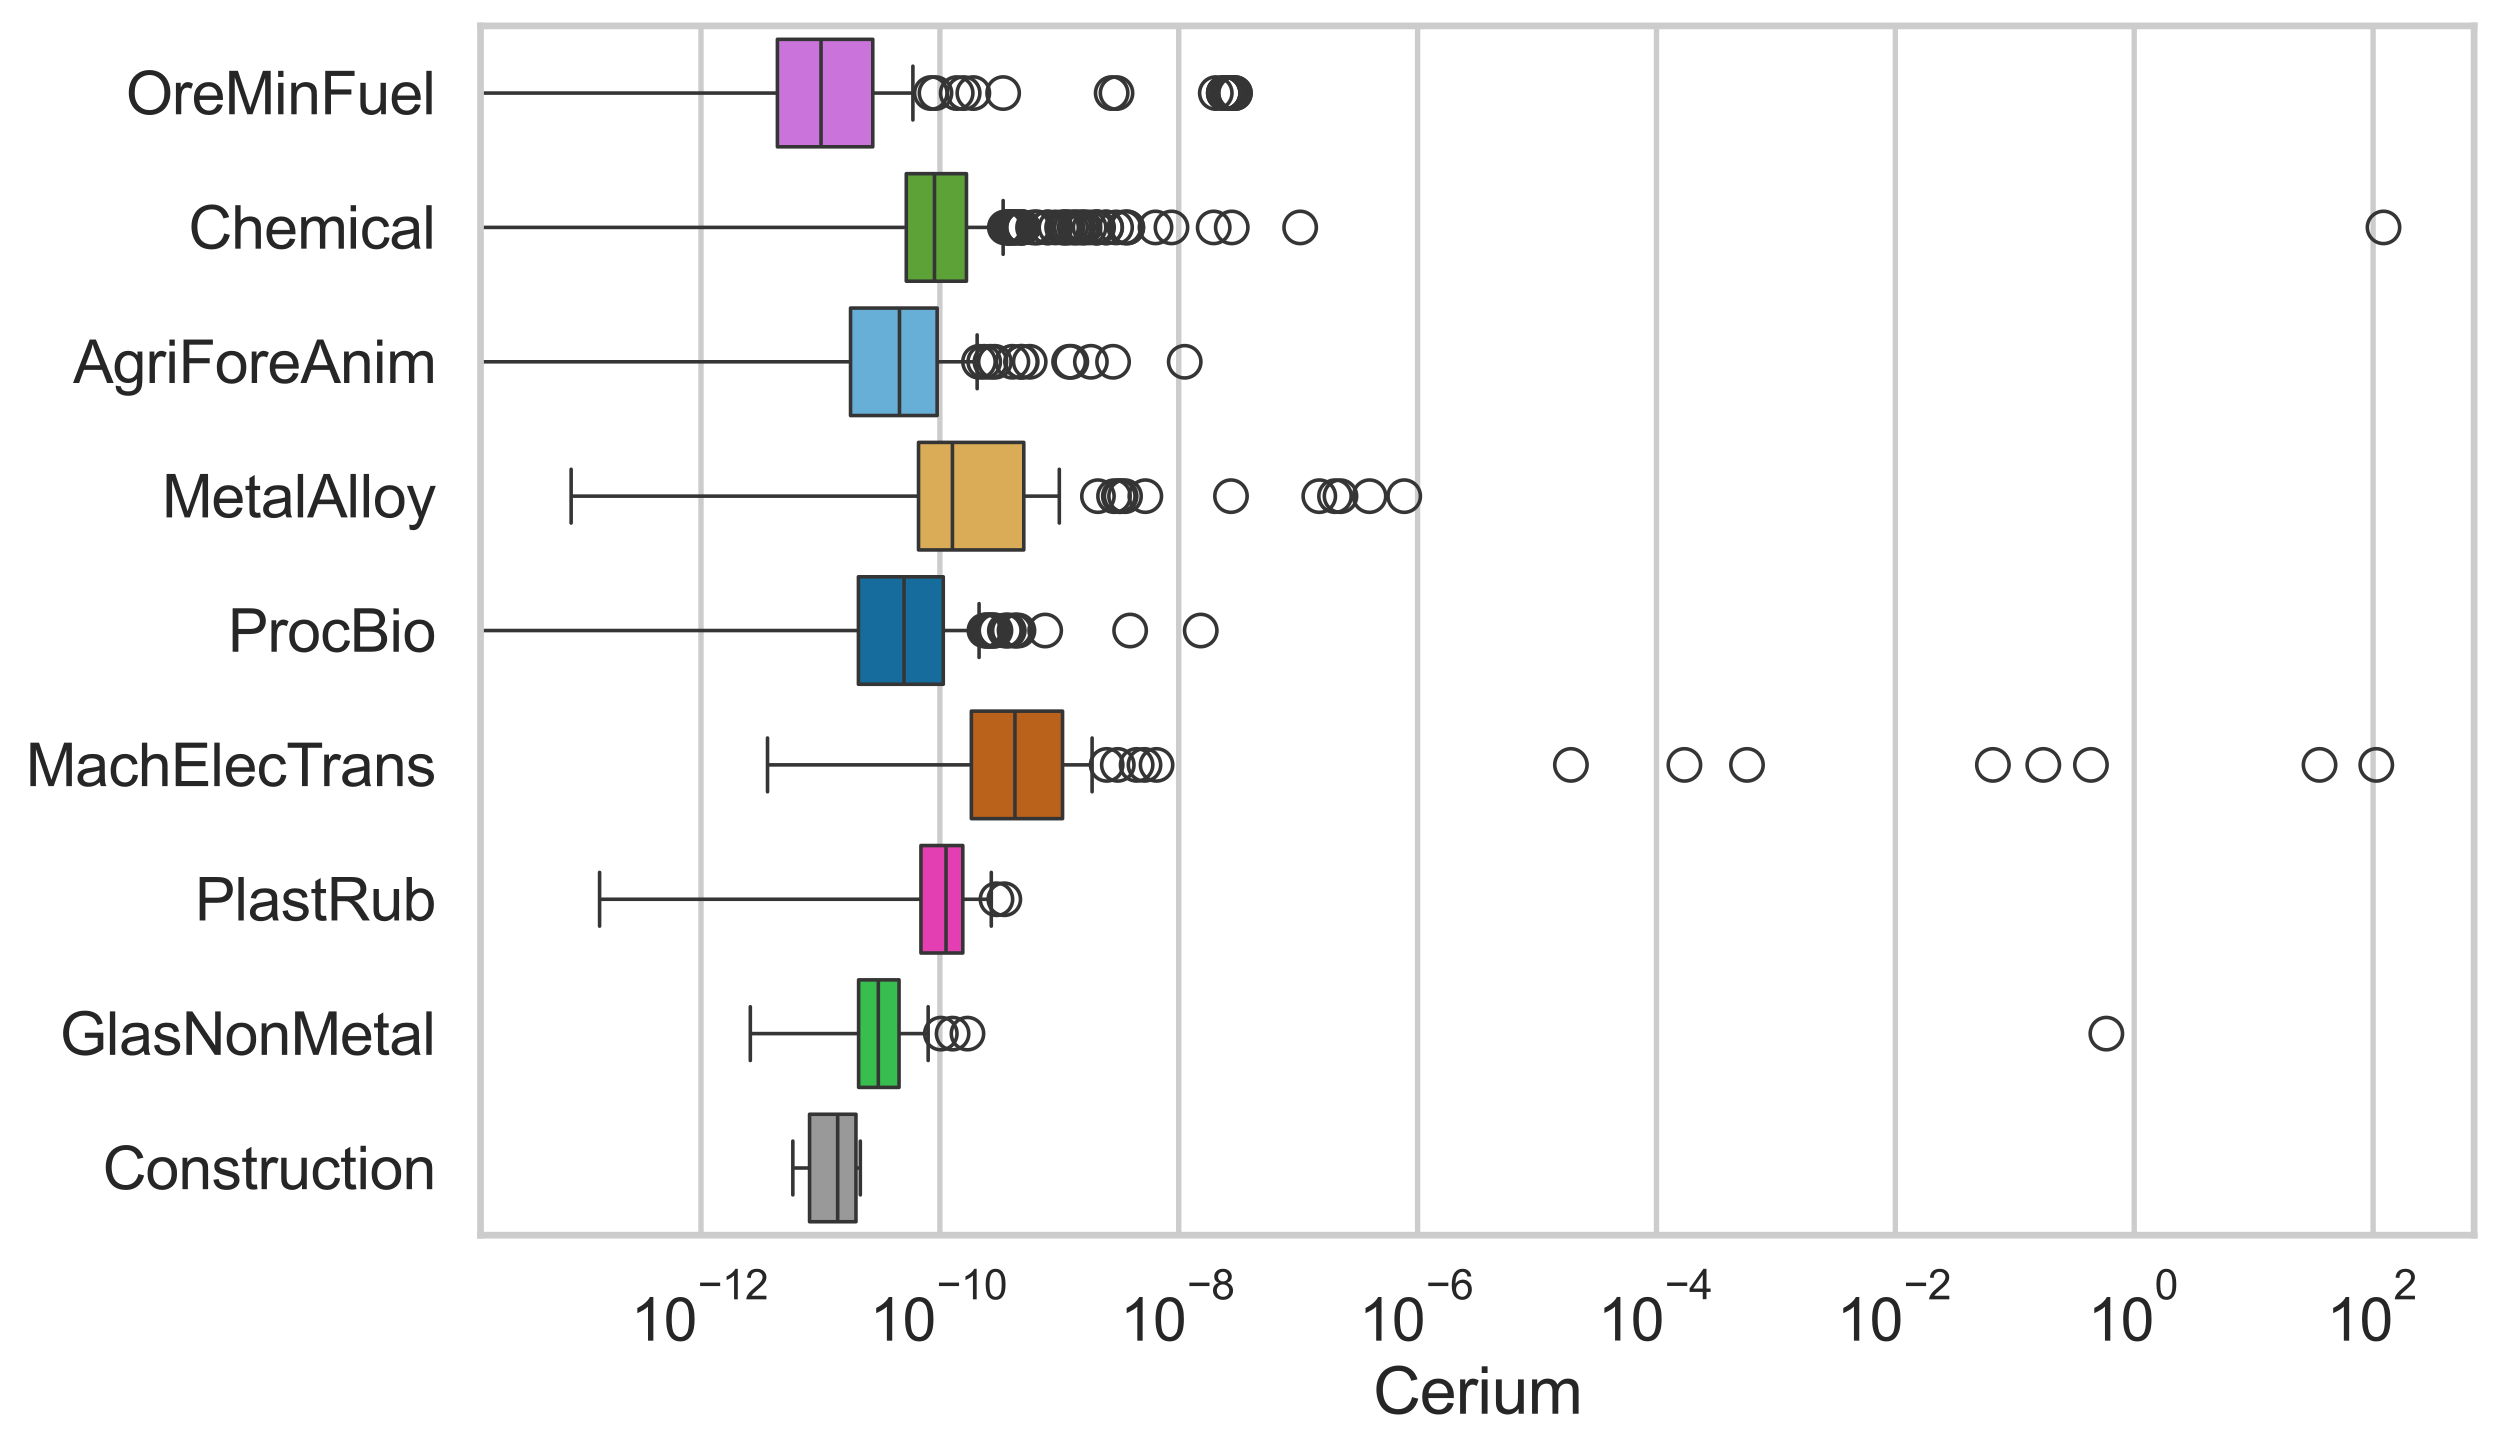 <?xml version="1.0" encoding="utf-8" standalone="no"?>
<!DOCTYPE svg PUBLIC "-//W3C//DTD SVG 1.1//EN"
  "http://www.w3.org/Graphics/SVG/1.1/DTD/svg11.dtd">
<svg xmlns:xlink="http://www.w3.org/1999/xlink" width="695.577pt" height="404.121pt" viewBox="0 0 695.577 404.121" xmlns="http://www.w3.org/2000/svg" version="1.1">
 <defs>
  <style type="text/css">*{stroke-linejoin: round; stroke-linecap: butt}</style>
 </defs>
 <g id="figure_1">
  <g id="patch_1">
   <path d="M 0 404.121 
L 695.577 404.121 
L 695.577 0 
L 0 0 
z
" style="fill: #ffffff"/>
  </g>
  <g id="axes_1">
   <g id="patch_2">
    <path d="M 133.697 343.665 
L 688.377 343.665 
L 688.377 7.2 
L 133.697 7.2 
z
" style="fill: #ffffff"/>
   </g>
   <g id="matplotlib.axis_1">
    <g id="xtick_1">
     <g id="line2d_1">
      <path d="M 195.038 343.665 
L 195.038 7.2 
" clip-path="url(#p0b911da1ac)" style="fill: none; stroke: #cccccc; stroke-width: 1.5; stroke-linecap: round"/>
     </g>
     <g id="text_1">
      <!-- $\mathdefault{10^{-12}}$ -->
      <g style="fill: #262626" transform="translate(175.486 373.18) scale(0.165 -0.165)">
       <defs>
        <path id="ArialMT-31" d="M 2384 0 
L 1822 0 
L 1822 3584 
Q 1619 3391 1289 3197 
Q 959 3003 697 2906 
L 697 3450 
Q 1169 3672 1522 3987 
Q 1875 4303 2022 4600 
L 2384 4600 
L 2384 0 
z
" transform="scale(0.016)"/>
        <path id="ArialMT-30" d="M 266 2259 
Q 266 3072 433 3567 
Q 600 4063 929 4331 
Q 1259 4600 1759 4600 
Q 2128 4600 2406 4451 
Q 2684 4303 2865 4023 
Q 3047 3744 3150 3342 
Q 3253 2941 3253 2259 
Q 3253 1453 3087 958 
Q 2922 463 2592 192 
Q 2263 -78 1759 -78 
Q 1097 -78 719 397 
Q 266 969 266 2259 
z
M 844 2259 
Q 844 1131 1108 757 
Q 1372 384 1759 384 
Q 2147 384 2411 759 
Q 2675 1134 2675 2259 
Q 2675 3391 2411 3762 
Q 2147 4134 1753 4134 
Q 1366 4134 1134 3806 
Q 844 3388 844 2259 
z
" transform="scale(0.016)"/>
        <path id="ArialMT-2212" d="M 3381 1997 
L 356 1997 
L 356 2522 
L 3381 2522 
L 3381 1997 
z
" transform="scale(0.016)"/>
        <path id="ArialMT-32" d="M 3222 541 
L 3222 0 
L 194 0 
Q 188 203 259 391 
Q 375 700 629 1000 
Q 884 1300 1366 1694 
Q 2113 2306 2375 2664 
Q 2638 3022 2638 3341 
Q 2638 3675 2398 3904 
Q 2159 4134 1775 4134 
Q 1369 4134 1125 3890 
Q 881 3647 878 3216 
L 300 3275 
Q 359 3922 746 4261 
Q 1134 4600 1788 4600 
Q 2447 4600 2831 4234 
Q 3216 3869 3216 3328 
Q 3216 3053 3103 2787 
Q 2991 2522 2730 2228 
Q 2469 1934 1863 1422 
Q 1356 997 1212 845 
Q 1069 694 975 541 
L 3222 541 
z
" transform="scale(0.016)"/>
       </defs>
       <use xlink:href="#ArialMT-31" transform="translate(0 0.994)"/>
       <use xlink:href="#ArialMT-30" transform="translate(55.615 0.994)"/>
       <use xlink:href="#ArialMT-2212" transform="translate(112.973 70.688) scale(0.7)"/>
       <use xlink:href="#ArialMT-31" transform="translate(153.852 70.688) scale(0.7)"/>
       <use xlink:href="#ArialMT-32" transform="translate(192.782 70.688) scale(0.7)"/>
      </g>
     </g>
    </g>
    <g id="xtick_2">
     <g id="line2d_2">
      <path d="M 261.5 343.665 
L 261.5 7.2 
" clip-path="url(#p0b911da1ac)" style="fill: none; stroke: #cccccc; stroke-width: 1.5; stroke-linecap: round"/>
     </g>
     <g id="text_2">
      <!-- $\mathdefault{10^{-10}}$ -->
      <g style="fill: #262626" transform="translate(241.947 373.18) scale(0.165 -0.165)">
       <use xlink:href="#ArialMT-31" transform="translate(0 0.994)"/>
       <use xlink:href="#ArialMT-30" transform="translate(55.615 0.994)"/>
       <use xlink:href="#ArialMT-2212" transform="translate(112.973 70.688) scale(0.7)"/>
       <use xlink:href="#ArialMT-31" transform="translate(153.852 70.688) scale(0.7)"/>
       <use xlink:href="#ArialMT-30" transform="translate(192.782 70.688) scale(0.7)"/>
      </g>
     </g>
    </g>
    <g id="xtick_3">
     <g id="line2d_3">
      <path d="M 327.962 343.665 
L 327.962 7.2 
" clip-path="url(#p0b911da1ac)" style="fill: none; stroke: #cccccc; stroke-width: 1.5; stroke-linecap: round"/>
     </g>
     <g id="text_3">
      <!-- $\mathdefault{10^{-8}}$ -->
      <g style="fill: #262626" transform="translate(311.627 373.18) scale(0.165 -0.165)">
       <defs>
        <path id="ArialMT-38" d="M 1131 2484 
Q 781 2613 612 2850 
Q 444 3088 444 3419 
Q 444 3919 803 4259 
Q 1163 4600 1759 4600 
Q 2359 4600 2725 4251 
Q 3091 3903 3091 3403 
Q 3091 3084 2923 2848 
Q 2756 2613 2416 2484 
Q 2838 2347 3058 2040 
Q 3278 1734 3278 1309 
Q 3278 722 2862 322 
Q 2447 -78 1769 -78 
Q 1091 -78 675 323 
Q 259 725 259 1325 
Q 259 1772 486 2073 
Q 713 2375 1131 2484 
z
M 1019 3438 
Q 1019 3113 1228 2906 
Q 1438 2700 1772 2700 
Q 2097 2700 2305 2904 
Q 2513 3109 2513 3406 
Q 2513 3716 2298 3927 
Q 2084 4138 1766 4138 
Q 1444 4138 1231 3931 
Q 1019 3725 1019 3438 
z
M 838 1322 
Q 838 1081 952 856 
Q 1066 631 1291 507 
Q 1516 384 1775 384 
Q 2178 384 2440 643 
Q 2703 903 2703 1303 
Q 2703 1709 2433 1975 
Q 2163 2241 1756 2241 
Q 1359 2241 1098 1978 
Q 838 1716 838 1322 
z
" transform="scale(0.016)"/>
       </defs>
       <use xlink:href="#ArialMT-31" transform="translate(0 0.994)"/>
       <use xlink:href="#ArialMT-30" transform="translate(55.615 0.994)"/>
       <use xlink:href="#ArialMT-2212" transform="translate(112.973 70.688) scale(0.7)"/>
       <use xlink:href="#ArialMT-38" transform="translate(153.852 70.688) scale(0.7)"/>
      </g>
     </g>
    </g>
    <g id="xtick_4">
     <g id="line2d_4">
      <path d="M 394.423 343.665 
L 394.423 7.2 
" clip-path="url(#p0b911da1ac)" style="fill: none; stroke: #cccccc; stroke-width: 1.5; stroke-linecap: round"/>
     </g>
     <g id="text_4">
      <!-- $\mathdefault{10^{-6}}$ -->
      <g style="fill: #262626" transform="translate(378.088 373.18) scale(0.165 -0.165)">
       <defs>
        <path id="ArialMT-36" d="M 3184 3459 
L 2625 3416 
Q 2550 3747 2413 3897 
Q 2184 4138 1850 4138 
Q 1581 4138 1378 3988 
Q 1113 3794 959 3422 
Q 806 3050 800 2363 
Q 1003 2672 1297 2822 
Q 1591 2972 1913 2972 
Q 2475 2972 2870 2558 
Q 3266 2144 3266 1488 
Q 3266 1056 3080 686 
Q 2894 316 2569 119 
Q 2244 -78 1831 -78 
Q 1128 -78 684 439 
Q 241 956 241 2144 
Q 241 3472 731 4075 
Q 1159 4600 1884 4600 
Q 2425 4600 2770 4297 
Q 3116 3994 3184 3459 
z
M 888 1484 
Q 888 1194 1011 928 
Q 1134 663 1356 523 
Q 1578 384 1822 384 
Q 2178 384 2434 671 
Q 2691 959 2691 1453 
Q 2691 1928 2437 2201 
Q 2184 2475 1800 2475 
Q 1419 2475 1153 2201 
Q 888 1928 888 1484 
z
" transform="scale(0.016)"/>
       </defs>
       <use xlink:href="#ArialMT-31" transform="translate(0 0.994)"/>
       <use xlink:href="#ArialMT-30" transform="translate(55.615 0.994)"/>
       <use xlink:href="#ArialMT-2212" transform="translate(112.973 70.688) scale(0.7)"/>
       <use xlink:href="#ArialMT-36" transform="translate(153.852 70.688) scale(0.7)"/>
      </g>
     </g>
    </g>
    <g id="xtick_5">
     <g id="line2d_5">
      <path d="M 460.885 343.665 
L 460.885 7.2 
" clip-path="url(#p0b911da1ac)" style="fill: none; stroke: #cccccc; stroke-width: 1.5; stroke-linecap: round"/>
     </g>
     <g id="text_5">
      <!-- $\mathdefault{10^{-4}}$ -->
      <g style="fill: #262626" transform="translate(444.55 373.015) scale(0.165 -0.165)">
       <defs>
        <path id="ArialMT-34" d="M 2069 0 
L 2069 1097 
L 81 1097 
L 81 1613 
L 2172 4581 
L 2631 4581 
L 2631 1613 
L 3250 1613 
L 3250 1097 
L 2631 1097 
L 2631 0 
L 2069 0 
z
M 2069 1613 
L 2069 3678 
L 634 1613 
L 2069 1613 
z
" transform="scale(0.016)"/>
       </defs>
       <use xlink:href="#ArialMT-31" transform="translate(0 0.202)"/>
       <use xlink:href="#ArialMT-30" transform="translate(55.615 0.202)"/>
       <use xlink:href="#ArialMT-2212" transform="translate(112.973 69.895) scale(0.7)"/>
       <use xlink:href="#ArialMT-34" transform="translate(153.852 69.895) scale(0.7)"/>
      </g>
     </g>
    </g>
    <g id="xtick_6">
     <g id="line2d_6">
      <path d="M 527.347 343.665 
L 527.347 7.2 
" clip-path="url(#p0b911da1ac)" style="fill: none; stroke: #cccccc; stroke-width: 1.5; stroke-linecap: round"/>
     </g>
     <g id="text_6">
      <!-- $\mathdefault{10^{-2}}$ -->
      <g style="fill: #262626" transform="translate(511.012 373.18) scale(0.165 -0.165)">
       <use xlink:href="#ArialMT-31" transform="translate(0 0.994)"/>
       <use xlink:href="#ArialMT-30" transform="translate(55.615 0.994)"/>
       <use xlink:href="#ArialMT-2212" transform="translate(112.973 70.688) scale(0.7)"/>
       <use xlink:href="#ArialMT-32" transform="translate(153.852 70.688) scale(0.7)"/>
      </g>
     </g>
    </g>
    <g id="xtick_7">
     <g id="line2d_7">
      <path d="M 593.808 343.665 
L 593.808 7.2 
" clip-path="url(#p0b911da1ac)" style="fill: none; stroke: #cccccc; stroke-width: 1.5; stroke-linecap: round"/>
     </g>
     <g id="text_7">
      <!-- $\mathdefault{10^{0}}$ -->
      <g style="fill: #262626" transform="translate(580.856 373.18) scale(0.165 -0.165)">
       <use xlink:href="#ArialMT-31" transform="translate(0 0.994)"/>
       <use xlink:href="#ArialMT-30" transform="translate(55.615 0.994)"/>
       <use xlink:href="#ArialMT-30" transform="translate(112.973 70.688) scale(0.7)"/>
      </g>
     </g>
    </g>
    <g id="xtick_8">
     <g id="line2d_8">
      <path d="M 660.27 343.665 
L 660.27 7.2 
" clip-path="url(#p0b911da1ac)" style="fill: none; stroke: #cccccc; stroke-width: 1.5; stroke-linecap: round"/>
     </g>
     <g id="text_8">
      <!-- $\mathdefault{10^{2}}$ -->
      <g style="fill: #262626" transform="translate(647.318 373.18) scale(0.165 -0.165)">
       <use xlink:href="#ArialMT-31" transform="translate(0 0.994)"/>
       <use xlink:href="#ArialMT-30" transform="translate(55.615 0.994)"/>
       <use xlink:href="#ArialMT-32" transform="translate(112.973 70.688) scale(0.7)"/>
      </g>
     </g>
    </g>
    <g id="text_9">
     <!-- Cerium -->
     <g style="fill: #262626" transform="translate(382.034 393.344) scale(0.18 -0.18)">
      <defs>
       <path id="ArialMT-43" d="M 3763 1606 
L 4369 1453 
Q 4178 706 3683 314 
Q 3188 -78 2472 -78 
Q 1731 -78 1267 223 
Q 803 525 561 1097 
Q 319 1669 319 2325 
Q 319 3041 592 3573 
Q 866 4106 1370 4382 
Q 1875 4659 2481 4659 
Q 3169 4659 3637 4309 
Q 4106 3959 4291 3325 
L 3694 3184 
Q 3534 3684 3231 3912 
Q 2928 4141 2469 4141 
Q 1941 4141 1586 3887 
Q 1231 3634 1087 3207 
Q 944 2781 944 2328 
Q 944 1744 1114 1308 
Q 1284 872 1643 656 
Q 2003 441 2422 441 
Q 2931 441 3284 734 
Q 3638 1028 3763 1606 
z
" transform="scale(0.016)"/>
       <path id="ArialMT-65" d="M 2694 1069 
L 3275 997 
Q 3138 488 2766 206 
Q 2394 -75 1816 -75 
Q 1088 -75 661 373 
Q 234 822 234 1631 
Q 234 2469 665 2931 
Q 1097 3394 1784 3394 
Q 2450 3394 2872 2941 
Q 3294 2488 3294 1666 
Q 3294 1616 3291 1516 
L 816 1516 
Q 847 969 1125 678 
Q 1403 388 1819 388 
Q 2128 388 2347 550 
Q 2566 713 2694 1069 
z
M 847 1978 
L 2700 1978 
Q 2663 2397 2488 2606 
Q 2219 2931 1791 2931 
Q 1403 2931 1139 2672 
Q 875 2413 847 1978 
z
" transform="scale(0.016)"/>
       <path id="ArialMT-72" d="M 416 0 
L 416 3319 
L 922 3319 
L 922 2816 
Q 1116 3169 1280 3281 
Q 1444 3394 1641 3394 
Q 1925 3394 2219 3213 
L 2025 2691 
Q 1819 2813 1613 2813 
Q 1428 2813 1281 2702 
Q 1134 2591 1072 2394 
Q 978 2094 978 1738 
L 978 0 
L 416 0 
z
" transform="scale(0.016)"/>
       <path id="ArialMT-69" d="M 425 3934 
L 425 4581 
L 988 4581 
L 988 3934 
L 425 3934 
z
M 425 0 
L 425 3319 
L 988 3319 
L 988 0 
L 425 0 
z
" transform="scale(0.016)"/>
       <path id="ArialMT-75" d="M 2597 0 
L 2597 488 
Q 2209 -75 1544 -75 
Q 1250 -75 995 37 
Q 741 150 617 320 
Q 494 491 444 738 
Q 409 903 409 1263 
L 409 3319 
L 972 3319 
L 972 1478 
Q 972 1038 1006 884 
Q 1059 663 1231 536 
Q 1403 409 1656 409 
Q 1909 409 2131 539 
Q 2353 669 2445 892 
Q 2538 1116 2538 1541 
L 2538 3319 
L 3100 3319 
L 3100 0 
L 2597 0 
z
" transform="scale(0.016)"/>
       <path id="ArialMT-6d" d="M 422 0 
L 422 3319 
L 925 3319 
L 925 2853 
Q 1081 3097 1340 3245 
Q 1600 3394 1931 3394 
Q 2300 3394 2536 3241 
Q 2772 3088 2869 2813 
Q 3263 3394 3894 3394 
Q 4388 3394 4653 3120 
Q 4919 2847 4919 2278 
L 4919 0 
L 4359 0 
L 4359 2091 
Q 4359 2428 4304 2576 
Q 4250 2725 4106 2815 
Q 3963 2906 3769 2906 
Q 3419 2906 3187 2673 
Q 2956 2441 2956 1928 
L 2956 0 
L 2394 0 
L 2394 2156 
Q 2394 2531 2256 2718 
Q 2119 2906 1806 2906 
Q 1569 2906 1367 2781 
Q 1166 2656 1075 2415 
Q 984 2175 984 1722 
L 984 0 
L 422 0 
z
" transform="scale(0.016)"/>
      </defs>
      <use xlink:href="#ArialMT-43"/>
      <use xlink:href="#ArialMT-65" transform="translate(72.217 0)"/>
      <use xlink:href="#ArialMT-72" transform="translate(127.832 0)"/>
      <use xlink:href="#ArialMT-69" transform="translate(161.133 0)"/>
      <use xlink:href="#ArialMT-75" transform="translate(183.35 0)"/>
      <use xlink:href="#ArialMT-6d" transform="translate(238.965 0)"/>
     </g>
    </g>
   </g>
   <g id="matplotlib.axis_2">
    <g id="ytick_1">
     <g id="text_10">
      <!-- OreMinFuel -->
      <g style="fill: #262626" transform="translate(35.013 31.798) scale(0.165 -0.165)">
       <defs>
        <path id="ArialMT-4f" d="M 309 2231 
Q 309 3372 921 4017 
Q 1534 4663 2503 4663 
Q 3138 4663 3647 4359 
Q 4156 4056 4423 3514 
Q 4691 2972 4691 2284 
Q 4691 1588 4409 1038 
Q 4128 488 3612 205 
Q 3097 -78 2500 -78 
Q 1853 -78 1343 234 
Q 834 547 571 1087 
Q 309 1628 309 2231 
z
M 934 2222 
Q 934 1394 1379 917 
Q 1825 441 2497 441 
Q 3181 441 3623 922 
Q 4066 1403 4066 2288 
Q 4066 2847 3877 3264 
Q 3688 3681 3323 3911 
Q 2959 4141 2506 4141 
Q 1863 4141 1398 3698 
Q 934 3256 934 2222 
z
" transform="scale(0.016)"/>
        <path id="ArialMT-4d" d="M 475 0 
L 475 4581 
L 1388 4581 
L 2472 1338 
Q 2622 884 2691 659 
Q 2769 909 2934 1394 
L 4031 4581 
L 4847 4581 
L 4847 0 
L 4263 0 
L 4263 3834 
L 2931 0 
L 2384 0 
L 1059 3900 
L 1059 0 
L 475 0 
z
" transform="scale(0.016)"/>
        <path id="ArialMT-6e" d="M 422 0 
L 422 3319 
L 928 3319 
L 928 2847 
Q 1294 3394 1984 3394 
Q 2284 3394 2536 3286 
Q 2788 3178 2913 3003 
Q 3038 2828 3088 2588 
Q 3119 2431 3119 2041 
L 3119 0 
L 2556 0 
L 2556 2019 
Q 2556 2363 2490 2533 
Q 2425 2703 2258 2804 
Q 2091 2906 1866 2906 
Q 1506 2906 1245 2678 
Q 984 2450 984 1813 
L 984 0 
L 422 0 
z
" transform="scale(0.016)"/>
        <path id="ArialMT-46" d="M 525 0 
L 525 4581 
L 3616 4581 
L 3616 4041 
L 1131 4041 
L 1131 2622 
L 3281 2622 
L 3281 2081 
L 1131 2081 
L 1131 0 
L 525 0 
z
" transform="scale(0.016)"/>
        <path id="ArialMT-6c" d="M 409 0 
L 409 4581 
L 972 4581 
L 972 0 
L 409 0 
z
" transform="scale(0.016)"/>
       </defs>
       <use xlink:href="#ArialMT-4f"/>
       <use xlink:href="#ArialMT-72" transform="translate(77.783 0)"/>
       <use xlink:href="#ArialMT-65" transform="translate(111.084 0)"/>
       <use xlink:href="#ArialMT-4d" transform="translate(166.699 0)"/>
       <use xlink:href="#ArialMT-69" transform="translate(250 0)"/>
       <use xlink:href="#ArialMT-6e" transform="translate(272.217 0)"/>
       <use xlink:href="#ArialMT-46" transform="translate(327.832 0)"/>
       <use xlink:href="#ArialMT-75" transform="translate(388.916 0)"/>
       <use xlink:href="#ArialMT-65" transform="translate(444.531 0)"/>
       <use xlink:href="#ArialMT-6c" transform="translate(500.146 0)"/>
      </g>
     </g>
    </g>
    <g id="ytick_2">
     <g id="text_11">
      <!-- Chemical -->
      <g style="fill: #262626" transform="translate(52.428 69.183) scale(0.165 -0.165)">
       <defs>
        <path id="ArialMT-68" d="M 422 0 
L 422 4581 
L 984 4581 
L 984 2938 
Q 1378 3394 1978 3394 
Q 2347 3394 2619 3248 
Q 2891 3103 3008 2847 
Q 3125 2591 3125 2103 
L 3125 0 
L 2563 0 
L 2563 2103 
Q 2563 2525 2380 2717 
Q 2197 2909 1863 2909 
Q 1613 2909 1392 2779 
Q 1172 2650 1078 2428 
Q 984 2206 984 1816 
L 984 0 
L 422 0 
z
" transform="scale(0.016)"/>
        <path id="ArialMT-63" d="M 2588 1216 
L 3141 1144 
Q 3050 572 2676 248 
Q 2303 -75 1759 -75 
Q 1078 -75 664 370 
Q 250 816 250 1647 
Q 250 2184 428 2587 
Q 606 2991 970 3192 
Q 1334 3394 1763 3394 
Q 2303 3394 2647 3120 
Q 2991 2847 3088 2344 
L 2541 2259 
Q 2463 2594 2264 2762 
Q 2066 2931 1784 2931 
Q 1359 2931 1093 2626 
Q 828 2322 828 1663 
Q 828 994 1084 691 
Q 1341 388 1753 388 
Q 2084 388 2306 591 
Q 2528 794 2588 1216 
z
" transform="scale(0.016)"/>
        <path id="ArialMT-61" d="M 2588 409 
Q 2275 144 1986 34 
Q 1697 -75 1366 -75 
Q 819 -75 525 192 
Q 231 459 231 875 
Q 231 1119 342 1320 
Q 453 1522 633 1644 
Q 813 1766 1038 1828 
Q 1203 1872 1538 1913 
Q 2219 1994 2541 2106 
Q 2544 2222 2544 2253 
Q 2544 2597 2384 2738 
Q 2169 2928 1744 2928 
Q 1347 2928 1158 2789 
Q 969 2650 878 2297 
L 328 2372 
Q 403 2725 575 2942 
Q 747 3159 1072 3276 
Q 1397 3394 1825 3394 
Q 2250 3394 2515 3294 
Q 2781 3194 2906 3042 
Q 3031 2891 3081 2659 
Q 3109 2516 3109 2141 
L 3109 1391 
Q 3109 606 3145 398 
Q 3181 191 3288 0 
L 2700 0 
Q 2613 175 2588 409 
z
M 2541 1666 
Q 2234 1541 1622 1453 
Q 1275 1403 1131 1340 
Q 988 1278 909 1158 
Q 831 1038 831 891 
Q 831 666 1001 516 
Q 1172 366 1500 366 
Q 1825 366 2078 508 
Q 2331 650 2450 897 
Q 2541 1088 2541 1459 
L 2541 1666 
z
" transform="scale(0.016)"/>
       </defs>
       <use xlink:href="#ArialMT-43"/>
       <use xlink:href="#ArialMT-68" transform="translate(72.217 0)"/>
       <use xlink:href="#ArialMT-65" transform="translate(127.832 0)"/>
       <use xlink:href="#ArialMT-6d" transform="translate(183.447 0)"/>
       <use xlink:href="#ArialMT-69" transform="translate(266.748 0)"/>
       <use xlink:href="#ArialMT-63" transform="translate(288.965 0)"/>
       <use xlink:href="#ArialMT-61" transform="translate(338.965 0)"/>
       <use xlink:href="#ArialMT-6c" transform="translate(394.58 0)"/>
      </g>
     </g>
    </g>
    <g id="ytick_3">
     <g id="text_12">
      <!-- AgriForeAnim -->
      <g style="fill: #262626" transform="translate(20.341 106.568) scale(0.165 -0.165)">
       <defs>
        <path id="ArialMT-41" d="M -9 0 
L 1750 4581 
L 2403 4581 
L 4278 0 
L 3588 0 
L 3053 1388 
L 1138 1388 
L 634 0 
L -9 0 
z
M 1313 1881 
L 2866 1881 
L 2388 3150 
Q 2169 3728 2063 4100 
Q 1975 3659 1816 3225 
L 1313 1881 
z
" transform="scale(0.016)"/>
        <path id="ArialMT-67" d="M 319 -275 
L 866 -356 
Q 900 -609 1056 -725 
Q 1266 -881 1628 -881 
Q 2019 -881 2231 -725 
Q 2444 -569 2519 -288 
Q 2563 -116 2559 434 
Q 2191 0 1641 0 
Q 956 0 581 494 
Q 206 988 206 1678 
Q 206 2153 378 2554 
Q 550 2956 876 3175 
Q 1203 3394 1644 3394 
Q 2231 3394 2613 2919 
L 2613 3319 
L 3131 3319 
L 3131 450 
Q 3131 -325 2973 -648 
Q 2816 -972 2473 -1159 
Q 2131 -1347 1631 -1347 
Q 1038 -1347 672 -1080 
Q 306 -813 319 -275 
z
M 784 1719 
Q 784 1066 1043 766 
Q 1303 466 1694 466 
Q 2081 466 2343 764 
Q 2606 1063 2606 1700 
Q 2606 2309 2336 2618 
Q 2066 2928 1684 2928 
Q 1309 2928 1046 2623 
Q 784 2319 784 1719 
z
" transform="scale(0.016)"/>
        <path id="ArialMT-6f" d="M 213 1659 
Q 213 2581 725 3025 
Q 1153 3394 1769 3394 
Q 2453 3394 2887 2945 
Q 3322 2497 3322 1706 
Q 3322 1066 3130 698 
Q 2938 331 2570 128 
Q 2203 -75 1769 -75 
Q 1072 -75 642 372 
Q 213 819 213 1659 
z
M 791 1659 
Q 791 1022 1069 705 
Q 1347 388 1769 388 
Q 2188 388 2466 706 
Q 2744 1025 2744 1678 
Q 2744 2294 2464 2611 
Q 2184 2928 1769 2928 
Q 1347 2928 1069 2612 
Q 791 2297 791 1659 
z
" transform="scale(0.016)"/>
       </defs>
       <use xlink:href="#ArialMT-41"/>
       <use xlink:href="#ArialMT-67" transform="translate(66.699 0)"/>
       <use xlink:href="#ArialMT-72" transform="translate(122.314 0)"/>
       <use xlink:href="#ArialMT-69" transform="translate(155.615 0)"/>
       <use xlink:href="#ArialMT-46" transform="translate(177.832 0)"/>
       <use xlink:href="#ArialMT-6f" transform="translate(238.916 0)"/>
       <use xlink:href="#ArialMT-72" transform="translate(294.531 0)"/>
       <use xlink:href="#ArialMT-65" transform="translate(327.832 0)"/>
       <use xlink:href="#ArialMT-41" transform="translate(383.447 0)"/>
       <use xlink:href="#ArialMT-6e" transform="translate(450.146 0)"/>
       <use xlink:href="#ArialMT-69" transform="translate(505.762 0)"/>
       <use xlink:href="#ArialMT-6d" transform="translate(527.979 0)"/>
      </g>
     </g>
    </g>
    <g id="ytick_4">
     <g id="text_13">
      <!-- MetalAlloy -->
      <g style="fill: #262626" transform="translate(45.088 143.953) scale(0.165 -0.165)">
       <defs>
        <path id="ArialMT-74" d="M 1650 503 
L 1731 6 
Q 1494 -44 1306 -44 
Q 1000 -44 831 53 
Q 663 150 594 308 
Q 525 466 525 972 
L 525 2881 
L 113 2881 
L 113 3319 
L 525 3319 
L 525 4141 
L 1084 4478 
L 1084 3319 
L 1650 3319 
L 1650 2881 
L 1084 2881 
L 1084 941 
Q 1084 700 1114 631 
Q 1144 563 1211 522 
Q 1278 481 1403 481 
Q 1497 481 1650 503 
z
" transform="scale(0.016)"/>
        <path id="ArialMT-79" d="M 397 -1278 
L 334 -750 
Q 519 -800 656 -800 
Q 844 -800 956 -737 
Q 1069 -675 1141 -563 
Q 1194 -478 1313 -144 
Q 1328 -97 1363 -6 
L 103 3319 
L 709 3319 
L 1400 1397 
Q 1534 1031 1641 628 
Q 1738 1016 1872 1384 
L 2581 3319 
L 3144 3319 
L 1881 -56 
Q 1678 -603 1566 -809 
Q 1416 -1088 1222 -1217 
Q 1028 -1347 759 -1347 
Q 597 -1347 397 -1278 
z
" transform="scale(0.016)"/>
       </defs>
       <use xlink:href="#ArialMT-4d"/>
       <use xlink:href="#ArialMT-65" transform="translate(83.301 0)"/>
       <use xlink:href="#ArialMT-74" transform="translate(138.916 0)"/>
       <use xlink:href="#ArialMT-61" transform="translate(166.699 0)"/>
       <use xlink:href="#ArialMT-6c" transform="translate(222.314 0)"/>
       <use xlink:href="#ArialMT-41" transform="translate(244.531 0)"/>
       <use xlink:href="#ArialMT-6c" transform="translate(311.23 0)"/>
       <use xlink:href="#ArialMT-6c" transform="translate(333.447 0)"/>
       <use xlink:href="#ArialMT-6f" transform="translate(355.664 0)"/>
       <use xlink:href="#ArialMT-79" transform="translate(411.279 0)"/>
      </g>
     </g>
    </g>
    <g id="ytick_5">
     <g id="text_14">
      <!-- ProcBio -->
      <g style="fill: #262626" transform="translate(63.424 181.337) scale(0.165 -0.165)">
       <defs>
        <path id="ArialMT-50" d="M 494 0 
L 494 4581 
L 2222 4581 
Q 2678 4581 2919 4538 
Q 3256 4481 3484 4323 
Q 3713 4166 3852 3881 
Q 3991 3597 3991 3256 
Q 3991 2672 3619 2267 
Q 3247 1863 2275 1863 
L 1100 1863 
L 1100 0 
L 494 0 
z
M 1100 2403 
L 2284 2403 
Q 2872 2403 3119 2622 
Q 3366 2841 3366 3238 
Q 3366 3525 3220 3729 
Q 3075 3934 2838 4000 
Q 2684 4041 2272 4041 
L 1100 4041 
L 1100 2403 
z
" transform="scale(0.016)"/>
        <path id="ArialMT-42" d="M 469 0 
L 469 4581 
L 2188 4581 
Q 2713 4581 3030 4442 
Q 3347 4303 3526 4014 
Q 3706 3725 3706 3409 
Q 3706 3116 3547 2856 
Q 3388 2597 3066 2438 
Q 3481 2316 3704 2022 
Q 3928 1728 3928 1328 
Q 3928 1006 3792 729 
Q 3656 453 3456 303 
Q 3256 153 2954 76 
Q 2653 0 2216 0 
L 469 0 
z
M 1075 2656 
L 2066 2656 
Q 2469 2656 2644 2709 
Q 2875 2778 2992 2937 
Q 3109 3097 3109 3338 
Q 3109 3566 3000 3739 
Q 2891 3913 2687 3977 
Q 2484 4041 1991 4041 
L 1075 4041 
L 1075 2656 
z
M 1075 541 
L 2216 541 
Q 2509 541 2628 563 
Q 2838 600 2978 687 
Q 3119 775 3209 942 
Q 3300 1109 3300 1328 
Q 3300 1584 3169 1773 
Q 3038 1963 2805 2039 
Q 2572 2116 2134 2116 
L 1075 2116 
L 1075 541 
z
" transform="scale(0.016)"/>
       </defs>
       <use xlink:href="#ArialMT-50"/>
       <use xlink:href="#ArialMT-72" transform="translate(66.699 0)"/>
       <use xlink:href="#ArialMT-6f" transform="translate(100 0)"/>
       <use xlink:href="#ArialMT-63" transform="translate(155.615 0)"/>
       <use xlink:href="#ArialMT-42" transform="translate(205.615 0)"/>
       <use xlink:href="#ArialMT-69" transform="translate(272.314 0)"/>
       <use xlink:href="#ArialMT-6f" transform="translate(294.531 0)"/>
      </g>
     </g>
    </g>
    <g id="ytick_6">
     <g id="text_15">
      <!-- MachElecTrans -->
      <g style="fill: #262626" transform="translate(7.2 218.722) scale(0.165 -0.165)">
       <defs>
        <path id="ArialMT-45" d="M 506 0 
L 506 4581 
L 3819 4581 
L 3819 4041 
L 1113 4041 
L 1113 2638 
L 3647 2638 
L 3647 2100 
L 1113 2100 
L 1113 541 
L 3925 541 
L 3925 0 
L 506 0 
z
" transform="scale(0.016)"/>
        <path id="ArialMT-54" d="M 1659 0 
L 1659 4041 
L 150 4041 
L 150 4581 
L 3781 4581 
L 3781 4041 
L 2266 4041 
L 2266 0 
L 1659 0 
z
" transform="scale(0.016)"/>
        <path id="ArialMT-73" d="M 197 991 
L 753 1078 
Q 800 744 1014 566 
Q 1228 388 1613 388 
Q 2000 388 2187 545 
Q 2375 703 2375 916 
Q 2375 1106 2209 1216 
Q 2094 1291 1634 1406 
Q 1016 1563 777 1677 
Q 538 1791 414 1992 
Q 291 2194 291 2438 
Q 291 2659 392 2848 
Q 494 3038 669 3163 
Q 800 3259 1026 3326 
Q 1253 3394 1513 3394 
Q 1903 3394 2198 3281 
Q 2494 3169 2634 2976 
Q 2775 2784 2828 2463 
L 2278 2388 
Q 2241 2644 2061 2787 
Q 1881 2931 1553 2931 
Q 1166 2931 1000 2803 
Q 834 2675 834 2503 
Q 834 2394 903 2306 
Q 972 2216 1119 2156 
Q 1203 2125 1616 2013 
Q 2213 1853 2448 1751 
Q 2684 1650 2818 1456 
Q 2953 1263 2953 975 
Q 2953 694 2789 445 
Q 2625 197 2315 61 
Q 2006 -75 1616 -75 
Q 969 -75 630 194 
Q 291 463 197 991 
z
" transform="scale(0.016)"/>
       </defs>
       <use xlink:href="#ArialMT-4d"/>
       <use xlink:href="#ArialMT-61" transform="translate(83.301 0)"/>
       <use xlink:href="#ArialMT-63" transform="translate(138.916 0)"/>
       <use xlink:href="#ArialMT-68" transform="translate(188.916 0)"/>
       <use xlink:href="#ArialMT-45" transform="translate(244.531 0)"/>
       <use xlink:href="#ArialMT-6c" transform="translate(311.23 0)"/>
       <use xlink:href="#ArialMT-65" transform="translate(333.447 0)"/>
       <use xlink:href="#ArialMT-63" transform="translate(389.062 0)"/>
       <use xlink:href="#ArialMT-54" transform="translate(439.062 0)"/>
       <use xlink:href="#ArialMT-72" transform="translate(496.396 0)"/>
       <use xlink:href="#ArialMT-61" transform="translate(529.697 0)"/>
       <use xlink:href="#ArialMT-6e" transform="translate(585.312 0)"/>
       <use xlink:href="#ArialMT-73" transform="translate(640.928 0)"/>
      </g>
     </g>
    </g>
    <g id="ytick_7">
     <g id="text_16">
      <!-- PlastRub -->
      <g style="fill: #262626" transform="translate(54.248 256.107) scale(0.165 -0.165)">
       <defs>
        <path id="ArialMT-52" d="M 503 0 
L 503 4581 
L 2534 4581 
Q 3147 4581 3465 4457 
Q 3784 4334 3975 4021 
Q 4166 3709 4166 3331 
Q 4166 2844 3850 2509 
Q 3534 2175 2875 2084 
Q 3116 1969 3241 1856 
Q 3506 1613 3744 1247 
L 4541 0 
L 3778 0 
L 3172 953 
Q 2906 1366 2734 1584 
Q 2563 1803 2427 1890 
Q 2291 1978 2150 2013 
Q 2047 2034 1813 2034 
L 1109 2034 
L 1109 0 
L 503 0 
z
M 1109 2559 
L 2413 2559 
Q 2828 2559 3062 2645 
Q 3297 2731 3419 2920 
Q 3541 3109 3541 3331 
Q 3541 3656 3305 3865 
Q 3069 4075 2559 4075 
L 1109 4075 
L 1109 2559 
z
" transform="scale(0.016)"/>
        <path id="ArialMT-62" d="M 941 0 
L 419 0 
L 419 4581 
L 981 4581 
L 981 2947 
Q 1338 3394 1891 3394 
Q 2197 3394 2470 3270 
Q 2744 3147 2920 2923 
Q 3097 2700 3197 2384 
Q 3297 2069 3297 1709 
Q 3297 856 2875 390 
Q 2453 -75 1863 -75 
Q 1275 -75 941 416 
L 941 0 
z
M 934 1684 
Q 934 1088 1097 822 
Q 1363 388 1816 388 
Q 2184 388 2453 708 
Q 2722 1028 2722 1663 
Q 2722 2313 2464 2622 
Q 2206 2931 1841 2931 
Q 1472 2931 1203 2611 
Q 934 2291 934 1684 
z
" transform="scale(0.016)"/>
       </defs>
       <use xlink:href="#ArialMT-50"/>
       <use xlink:href="#ArialMT-6c" transform="translate(66.699 0)"/>
       <use xlink:href="#ArialMT-61" transform="translate(88.916 0)"/>
       <use xlink:href="#ArialMT-73" transform="translate(144.531 0)"/>
       <use xlink:href="#ArialMT-74" transform="translate(194.531 0)"/>
       <use xlink:href="#ArialMT-52" transform="translate(222.314 0)"/>
       <use xlink:href="#ArialMT-75" transform="translate(294.531 0)"/>
       <use xlink:href="#ArialMT-62" transform="translate(350.146 0)"/>
      </g>
     </g>
    </g>
    <g id="ytick_8">
     <g id="text_17">
      <!-- GlasNonMetal -->
      <g style="fill: #262626" transform="translate(16.659 293.492) scale(0.165 -0.165)">
       <defs>
        <path id="ArialMT-47" d="M 2638 1797 
L 2638 2334 
L 4578 2338 
L 4578 638 
Q 4131 281 3656 101 
Q 3181 -78 2681 -78 
Q 2006 -78 1454 211 
Q 903 500 622 1047 
Q 341 1594 341 2269 
Q 341 2938 620 3517 
Q 900 4097 1425 4378 
Q 1950 4659 2634 4659 
Q 3131 4659 3532 4498 
Q 3934 4338 4162 4050 
Q 4391 3763 4509 3300 
L 3963 3150 
Q 3859 3500 3706 3700 
Q 3553 3900 3268 4020 
Q 2984 4141 2638 4141 
Q 2222 4141 1919 4014 
Q 1616 3888 1430 3681 
Q 1244 3475 1141 3228 
Q 966 2803 966 2306 
Q 966 1694 1177 1281 
Q 1388 869 1791 669 
Q 2194 469 2647 469 
Q 3041 469 3416 620 
Q 3791 772 3984 944 
L 3984 1797 
L 2638 1797 
z
" transform="scale(0.016)"/>
        <path id="ArialMT-4e" d="M 488 0 
L 488 4581 
L 1109 4581 
L 3516 984 
L 3516 4581 
L 4097 4581 
L 4097 0 
L 3475 0 
L 1069 3600 
L 1069 0 
L 488 0 
z
" transform="scale(0.016)"/>
       </defs>
       <use xlink:href="#ArialMT-47"/>
       <use xlink:href="#ArialMT-6c" transform="translate(77.783 0)"/>
       <use xlink:href="#ArialMT-61" transform="translate(100 0)"/>
       <use xlink:href="#ArialMT-73" transform="translate(155.615 0)"/>
       <use xlink:href="#ArialMT-4e" transform="translate(205.615 0)"/>
       <use xlink:href="#ArialMT-6f" transform="translate(277.832 0)"/>
       <use xlink:href="#ArialMT-6e" transform="translate(333.447 0)"/>
       <use xlink:href="#ArialMT-4d" transform="translate(389.062 0)"/>
       <use xlink:href="#ArialMT-65" transform="translate(472.363 0)"/>
       <use xlink:href="#ArialMT-74" transform="translate(527.979 0)"/>
       <use xlink:href="#ArialMT-61" transform="translate(555.762 0)"/>
       <use xlink:href="#ArialMT-6c" transform="translate(611.377 0)"/>
      </g>
     </g>
    </g>
    <g id="ytick_9">
     <g id="text_18">
      <!-- Construction -->
      <g style="fill: #262626" transform="translate(28.575 330.877) scale(0.165 -0.165)">
       <use xlink:href="#ArialMT-43"/>
       <use xlink:href="#ArialMT-6f" transform="translate(72.217 0)"/>
       <use xlink:href="#ArialMT-6e" transform="translate(127.832 0)"/>
       <use xlink:href="#ArialMT-73" transform="translate(183.447 0)"/>
       <use xlink:href="#ArialMT-74" transform="translate(233.447 0)"/>
       <use xlink:href="#ArialMT-72" transform="translate(261.23 0)"/>
       <use xlink:href="#ArialMT-75" transform="translate(294.531 0)"/>
       <use xlink:href="#ArialMT-63" transform="translate(350.146 0)"/>
       <use xlink:href="#ArialMT-74" transform="translate(400.146 0)"/>
       <use xlink:href="#ArialMT-69" transform="translate(427.93 0)"/>
       <use xlink:href="#ArialMT-6f" transform="translate(450.146 0)"/>
       <use xlink:href="#ArialMT-6e" transform="translate(505.762 0)"/>
      </g>
     </g>
    </g>
   </g>
   <g id="patch_3">
    <path d="M 216.3 10.938 
L 216.3 40.846 
L 242.834 40.846 
L 242.834 10.938 
L 216.3 10.938 
z
" clip-path="url(#p0b911da1ac)" style="fill: #ca74db; stroke: #353535; stroke-linejoin: miter"/>
   </g>
   <g id="line2d_9">
    <path d="M 216.3 25.892 
L -1 25.892 
" clip-path="url(#p0b911da1ac)" style="fill: none; stroke: #353535"/>
   </g>
   <g id="line2d_10">
    <path d="M 242.834 25.892 
L 253.994 25.892 
" clip-path="url(#p0b911da1ac)" style="fill: none; stroke: #353535"/>
   </g>
   <g id="line2d_11">
    <path clip-path="url(#p0b911da1ac)" style="fill: none; stroke: #353535; stroke-linecap: round"/>
   </g>
   <g id="line2d_12">
    <path d="M 253.994 18.415 
L 253.994 33.369 
" clip-path="url(#p0b911da1ac)" style="fill: none; stroke: #353535; stroke-linecap: round"/>
   </g>
   <g id="line2d_13">
    <defs>
     <path id="m12e7414488" d="M 0 4.5 
C 1.193 4.5 2.338 4.026 3.182 3.182 
C 4.026 2.338 4.5 1.193 4.5 0 
C 4.5 -1.193 4.026 -2.338 3.182 -3.182 
C 2.338 -4.026 1.193 -4.5 0 -4.5 
C -1.193 -4.5 -2.338 -4.026 -3.182 -3.182 
C -4.026 -2.338 -4.5 -1.193 -4.5 0 
C -4.5 1.193 -4.026 2.338 -3.182 3.182 
C -2.338 4.026 -1.193 4.5 0 4.5 
z
" style="stroke: #353535"/>
    </defs>
    <g clip-path="url(#p0b911da1ac)">
     <use xlink:href="#m12e7414488" x="258.982" y="25.892" style="fill-opacity: 0; stroke: #353535"/>
     <use xlink:href="#m12e7414488" x="340.496" y="25.892" style="fill-opacity: 0; stroke: #353535"/>
     <use xlink:href="#m12e7414488" x="341.486" y="25.892" style="fill-opacity: 0; stroke: #353535"/>
     <use xlink:href="#m12e7414488" x="342.409" y="25.892" style="fill-opacity: 0; stroke: #353535"/>
     <use xlink:href="#m12e7414488" x="260.276" y="25.892" style="fill-opacity: 0; stroke: #353535"/>
     <use xlink:href="#m12e7414488" x="338.273" y="25.892" style="fill-opacity: 0; stroke: #353535"/>
     <use xlink:href="#m12e7414488" x="342.409" y="25.892" style="fill-opacity: 0; stroke: #353535"/>
     <use xlink:href="#m12e7414488" x="266.189" y="25.892" style="fill-opacity: 0; stroke: #353535"/>
     <use xlink:href="#m12e7414488" x="279.103" y="25.892" style="fill-opacity: 0; stroke: #353535"/>
     <use xlink:href="#m12e7414488" x="342.047" y="25.892" style="fill-opacity: 0; stroke: #353535"/>
     <use xlink:href="#m12e7414488" x="343.583" y="25.892" style="fill-opacity: 0; stroke: #353535"/>
     <use xlink:href="#m12e7414488" x="343.583" y="25.892" style="fill-opacity: 0; stroke: #353535"/>
     <use xlink:href="#m12e7414488" x="270.815" y="25.892" style="fill-opacity: 0; stroke: #353535"/>
     <use xlink:href="#m12e7414488" x="342.465" y="25.892" style="fill-opacity: 0; stroke: #353535"/>
     <use xlink:href="#m12e7414488" x="268.126" y="25.892" style="fill-opacity: 0; stroke: #353535"/>
     <use xlink:href="#m12e7414488" x="310.652" y="25.892" style="fill-opacity: 0; stroke: #353535"/>
     <use xlink:href="#m12e7414488" x="340.564" y="25.892" style="fill-opacity: 0; stroke: #353535"/>
     <use xlink:href="#m12e7414488" x="309.3" y="25.892" style="fill-opacity: 0; stroke: #353535"/>
     <use xlink:href="#m12e7414488" x="342.794" y="25.892" style="fill-opacity: 0; stroke: #353535"/>
     <use xlink:href="#m12e7414488" x="340.499" y="25.892" style="fill-opacity: 0; stroke: #353535"/>
    </g>
   </g>
   <g id="patch_4">
    <path d="M 252.155 48.323 
L 252.155 78.231 
L 268.897 78.231 
L 268.897 48.323 
L 252.155 48.323 
z
" clip-path="url(#p0b911da1ac)" style="fill: #5ca236; stroke: #353535; stroke-linejoin: miter"/>
   </g>
   <g id="line2d_14">
    <path d="M 252.155 63.277 
L -1 63.277 
" clip-path="url(#p0b911da1ac)" style="fill: none; stroke: #353535"/>
   </g>
   <g id="line2d_15">
    <path d="M 268.897 63.277 
L 279.103 63.277 
" clip-path="url(#p0b911da1ac)" style="fill: none; stroke: #353535"/>
   </g>
   <g id="line2d_16">
    <path clip-path="url(#p0b911da1ac)" style="fill: none; stroke: #353535; stroke-linecap: round"/>
   </g>
   <g id="line2d_17">
    <path d="M 279.103 55.8 
L 279.103 70.754 
" clip-path="url(#p0b911da1ac)" style="fill: none; stroke: #353535; stroke-linecap: round"/>
   </g>
   <g id="line2d_18">
    <g clip-path="url(#p0b911da1ac)">
     <use xlink:href="#m12e7414488" x="342.708" y="63.277" style="fill-opacity: 0; stroke: #353535"/>
     <use xlink:href="#m12e7414488" x="281.148" y="63.277" style="fill-opacity: 0; stroke: #353535"/>
     <use xlink:href="#m12e7414488" x="296.727" y="63.277" style="fill-opacity: 0; stroke: #353535"/>
     <use xlink:href="#m12e7414488" x="300.003" y="63.277" style="fill-opacity: 0; stroke: #353535"/>
     <use xlink:href="#m12e7414488" x="303.165" y="63.277" style="fill-opacity: 0; stroke: #353535"/>
     <use xlink:href="#m12e7414488" x="321.493" y="63.277" style="fill-opacity: 0; stroke: #353535"/>
     <use xlink:href="#m12e7414488" x="280.867" y="63.277" style="fill-opacity: 0; stroke: #353535"/>
     <use xlink:href="#m12e7414488" x="279.58" y="63.277" style="fill-opacity: 0; stroke: #353535"/>
     <use xlink:href="#m12e7414488" x="280.882" y="63.277" style="fill-opacity: 0; stroke: #353535"/>
     <use xlink:href="#m12e7414488" x="293.649" y="63.277" style="fill-opacity: 0; stroke: #353535"/>
     <use xlink:href="#m12e7414488" x="313.669" y="63.277" style="fill-opacity: 0; stroke: #353535"/>
     <use xlink:href="#m12e7414488" x="281.042" y="63.277" style="fill-opacity: 0; stroke: #353535"/>
     <use xlink:href="#m12e7414488" x="299.155" y="63.277" style="fill-opacity: 0; stroke: #353535"/>
     <use xlink:href="#m12e7414488" x="287.427" y="63.277" style="fill-opacity: 0; stroke: #353535"/>
     <use xlink:href="#m12e7414488" x="310.534" y="63.277" style="fill-opacity: 0; stroke: #353535"/>
     <use xlink:href="#m12e7414488" x="297.982" y="63.277" style="fill-opacity: 0; stroke: #353535"/>
     <use xlink:href="#m12e7414488" x="280.084" y="63.277" style="fill-opacity: 0; stroke: #353535"/>
     <use xlink:href="#m12e7414488" x="288.187" y="63.277" style="fill-opacity: 0; stroke: #353535"/>
     <use xlink:href="#m12e7414488" x="291.423" y="63.277" style="fill-opacity: 0; stroke: #353535"/>
     <use xlink:href="#m12e7414488" x="361.745" y="63.277" style="fill-opacity: 0; stroke: #353535"/>
     <use xlink:href="#m12e7414488" x="282.457" y="63.277" style="fill-opacity: 0; stroke: #353535"/>
     <use xlink:href="#m12e7414488" x="284.615" y="63.277" style="fill-opacity: 0; stroke: #353535"/>
     <use xlink:href="#m12e7414488" x="299.028" y="63.277" style="fill-opacity: 0; stroke: #353535"/>
     <use xlink:href="#m12e7414488" x="282.592" y="63.277" style="fill-opacity: 0; stroke: #353535"/>
     <use xlink:href="#m12e7414488" x="282.036" y="63.277" style="fill-opacity: 0; stroke: #353535"/>
     <use xlink:href="#m12e7414488" x="284.087" y="63.277" style="fill-opacity: 0; stroke: #353535"/>
     <use xlink:href="#m12e7414488" x="295.883" y="63.277" style="fill-opacity: 0; stroke: #353535"/>
     <use xlink:href="#m12e7414488" x="296.976" y="63.277" style="fill-opacity: 0; stroke: #353535"/>
     <use xlink:href="#m12e7414488" x="288.704" y="63.277" style="fill-opacity: 0; stroke: #353535"/>
     <use xlink:href="#m12e7414488" x="280.275" y="63.277" style="fill-opacity: 0; stroke: #353535"/>
     <use xlink:href="#m12e7414488" x="281.722" y="63.277" style="fill-opacity: 0; stroke: #353535"/>
     <use xlink:href="#m12e7414488" x="296.382" y="63.277" style="fill-opacity: 0; stroke: #353535"/>
     <use xlink:href="#m12e7414488" x="284.536" y="63.277" style="fill-opacity: 0; stroke: #353535"/>
     <use xlink:href="#m12e7414488" x="283.566" y="63.277" style="fill-opacity: 0; stroke: #353535"/>
     <use xlink:href="#m12e7414488" x="284.319" y="63.277" style="fill-opacity: 0; stroke: #353535"/>
     <use xlink:href="#m12e7414488" x="281.998" y="63.277" style="fill-opacity: 0; stroke: #353535"/>
     <use xlink:href="#m12e7414488" x="312.851" y="63.277" style="fill-opacity: 0; stroke: #353535"/>
     <use xlink:href="#m12e7414488" x="663.164" y="63.277" style="fill-opacity: 0; stroke: #353535"/>
     <use xlink:href="#m12e7414488" x="325.941" y="63.277" style="fill-opacity: 0; stroke: #353535"/>
     <use xlink:href="#m12e7414488" x="291.612" y="63.277" style="fill-opacity: 0; stroke: #353535"/>
     <use xlink:href="#m12e7414488" x="280.027" y="63.277" style="fill-opacity: 0; stroke: #353535"/>
     <use xlink:href="#m12e7414488" x="280.934" y="63.277" style="fill-opacity: 0; stroke: #353535"/>
     <use xlink:href="#m12e7414488" x="295.509" y="63.277" style="fill-opacity: 0; stroke: #353535"/>
     <use xlink:href="#m12e7414488" x="313.624" y="63.277" style="fill-opacity: 0; stroke: #353535"/>
     <use xlink:href="#m12e7414488" x="301.755" y="63.277" style="fill-opacity: 0; stroke: #353535"/>
     <use xlink:href="#m12e7414488" x="337.687" y="63.277" style="fill-opacity: 0; stroke: #353535"/>
     <use xlink:href="#m12e7414488" x="307.752" y="63.277" style="fill-opacity: 0; stroke: #353535"/>
     <use xlink:href="#m12e7414488" x="283.809" y="63.277" style="fill-opacity: 0; stroke: #353535"/>
     <use xlink:href="#m12e7414488" x="304.823" y="63.277" style="fill-opacity: 0; stroke: #353535"/>
     <use xlink:href="#m12e7414488" x="282.662" y="63.277" style="fill-opacity: 0; stroke: #353535"/>
     <use xlink:href="#m12e7414488" x="284.456" y="63.277" style="fill-opacity: 0; stroke: #353535"/>
     <use xlink:href="#m12e7414488" x="307.775" y="63.277" style="fill-opacity: 0; stroke: #353535"/>
     <use xlink:href="#m12e7414488" x="300.935" y="63.277" style="fill-opacity: 0; stroke: #353535"/>
     <use xlink:href="#m12e7414488" x="284.065" y="63.277" style="fill-opacity: 0; stroke: #353535"/>
     <use xlink:href="#m12e7414488" x="280.931" y="63.277" style="fill-opacity: 0; stroke: #353535"/>
     <use xlink:href="#m12e7414488" x="305.527" y="63.277" style="fill-opacity: 0; stroke: #353535"/>
     <use xlink:href="#m12e7414488" x="301.54" y="63.277" style="fill-opacity: 0; stroke: #353535"/>
     <use xlink:href="#m12e7414488" x="305.189" y="63.277" style="fill-opacity: 0; stroke: #353535"/>
     <use xlink:href="#m12e7414488" x="304.989" y="63.277" style="fill-opacity: 0; stroke: #353535"/>
    </g>
   </g>
   <g id="patch_5">
    <path d="M 236.648 85.708 
L 236.648 115.616 
L 260.743 115.616 
L 260.743 85.708 
L 236.648 85.708 
z
" clip-path="url(#p0b911da1ac)" style="fill: #68afd7; stroke: #353535; stroke-linejoin: miter"/>
   </g>
   <g id="line2d_19">
    <path d="M 236.648 100.662 
L -1 100.662 
" clip-path="url(#p0b911da1ac)" style="fill: none; stroke: #353535"/>
   </g>
   <g id="line2d_20">
    <path d="M 260.743 100.662 
L 271.872 100.662 
" clip-path="url(#p0b911da1ac)" style="fill: none; stroke: #353535"/>
   </g>
   <g id="line2d_21">
    <path clip-path="url(#p0b911da1ac)" style="fill: none; stroke: #353535; stroke-linecap: round"/>
   </g>
   <g id="line2d_22">
    <path d="M 271.872 93.185 
L 271.872 108.139 
" clip-path="url(#p0b911da1ac)" style="fill: none; stroke: #353535; stroke-linecap: round"/>
   </g>
   <g id="line2d_23">
    <g clip-path="url(#p0b911da1ac)">
     <use xlink:href="#m12e7414488" x="275.567" y="100.662" style="fill-opacity: 0; stroke: #353535"/>
     <use xlink:href="#m12e7414488" x="272.38" y="100.662" style="fill-opacity: 0; stroke: #353535"/>
     <use xlink:href="#m12e7414488" x="276.801" y="100.662" style="fill-opacity: 0; stroke: #353535"/>
     <use xlink:href="#m12e7414488" x="284.079" y="100.662" style="fill-opacity: 0; stroke: #353535"/>
     <use xlink:href="#m12e7414488" x="297.46" y="100.662" style="fill-opacity: 0; stroke: #353535"/>
     <use xlink:href="#m12e7414488" x="273.84" y="100.662" style="fill-opacity: 0; stroke: #353535"/>
     <use xlink:href="#m12e7414488" x="329.628" y="100.662" style="fill-opacity: 0; stroke: #353535"/>
     <use xlink:href="#m12e7414488" x="309.688" y="100.662" style="fill-opacity: 0; stroke: #353535"/>
     <use xlink:href="#m12e7414488" x="281.674" y="100.662" style="fill-opacity: 0; stroke: #353535"/>
     <use xlink:href="#m12e7414488" x="303.517" y="100.662" style="fill-opacity: 0; stroke: #353535"/>
     <use xlink:href="#m12e7414488" x="284.274" y="100.662" style="fill-opacity: 0; stroke: #353535"/>
     <use xlink:href="#m12e7414488" x="286.494" y="100.662" style="fill-opacity: 0; stroke: #353535"/>
     <use xlink:href="#m12e7414488" x="298.069" y="100.662" style="fill-opacity: 0; stroke: #353535"/>
    </g>
   </g>
   <g id="patch_6">
    <path d="M 255.563 123.093 
L 255.563 153.001 
L 284.85 153.001 
L 284.85 123.093 
L 255.563 123.093 
z
" clip-path="url(#p0b911da1ac)" style="fill: #daac58; stroke: #353535; stroke-linejoin: miter"/>
   </g>
   <g id="line2d_24">
    <path d="M 255.563 138.047 
L 158.91 138.047 
" clip-path="url(#p0b911da1ac)" style="fill: none; stroke: #353535"/>
   </g>
   <g id="line2d_25">
    <path d="M 284.85 138.047 
L 294.733 138.047 
" clip-path="url(#p0b911da1ac)" style="fill: none; stroke: #353535"/>
   </g>
   <g id="line2d_26">
    <path d="M 158.91 130.57 
L 158.91 145.524 
" clip-path="url(#p0b911da1ac)" style="fill: none; stroke: #353535; stroke-linecap: round"/>
   </g>
   <g id="line2d_27">
    <path d="M 294.733 130.57 
L 294.733 145.524 
" clip-path="url(#p0b911da1ac)" style="fill: none; stroke: #353535; stroke-linecap: round"/>
   </g>
   <g id="line2d_28">
    <g clip-path="url(#p0b911da1ac)">
     <use xlink:href="#m12e7414488" x="311.799" y="138.047" style="fill-opacity: 0; stroke: #353535"/>
     <use xlink:href="#m12e7414488" x="313.021" y="138.047" style="fill-opacity: 0; stroke: #353535"/>
     <use xlink:href="#m12e7414488" x="381.047" y="138.047" style="fill-opacity: 0; stroke: #353535"/>
     <use xlink:href="#m12e7414488" x="311.289" y="138.047" style="fill-opacity: 0; stroke: #353535"/>
     <use xlink:href="#m12e7414488" x="318.666" y="138.047" style="fill-opacity: 0; stroke: #353535"/>
     <use xlink:href="#m12e7414488" x="305.481" y="138.047" style="fill-opacity: 0; stroke: #353535"/>
     <use xlink:href="#m12e7414488" x="371.436" y="138.047" style="fill-opacity: 0; stroke: #353535"/>
     <use xlink:href="#m12e7414488" x="309.958" y="138.047" style="fill-opacity: 0; stroke: #353535"/>
     <use xlink:href="#m12e7414488" x="390.704" y="138.047" style="fill-opacity: 0; stroke: #353535"/>
     <use xlink:href="#m12e7414488" x="367.071" y="138.047" style="fill-opacity: 0; stroke: #353535"/>
     <use xlink:href="#m12e7414488" x="342.496" y="138.047" style="fill-opacity: 0; stroke: #353535"/>
     <use xlink:href="#m12e7414488" x="372.964" y="138.047" style="fill-opacity: 0; stroke: #353535"/>
    </g>
   </g>
   <g id="patch_7">
    <path d="M 238.839 160.478 
L 238.839 190.386 
L 262.444 190.386 
L 262.444 160.478 
L 238.839 160.478 
z
" clip-path="url(#p0b911da1ac)" style="fill: #166c9c; stroke: #353535; stroke-linejoin: miter"/>
   </g>
   <g id="line2d_29">
    <path d="M 238.839 175.432 
L -1 175.432 
" clip-path="url(#p0b911da1ac)" style="fill: none; stroke: #353535"/>
   </g>
   <g id="line2d_30">
    <path d="M 262.444 175.432 
L 272.411 175.432 
" clip-path="url(#p0b911da1ac)" style="fill: none; stroke: #353535"/>
   </g>
   <g id="line2d_31">
    <path clip-path="url(#p0b911da1ac)" style="fill: none; stroke: #353535; stroke-linecap: round"/>
   </g>
   <g id="line2d_32">
    <path d="M 272.411 167.955 
L 272.411 182.909 
" clip-path="url(#p0b911da1ac)" style="fill: none; stroke: #353535; stroke-linecap: round"/>
   </g>
   <g id="line2d_33">
    <g clip-path="url(#p0b911da1ac)">
     <use xlink:href="#m12e7414488" x="276.962" y="175.432" style="fill-opacity: 0; stroke: #353535"/>
     <use xlink:href="#m12e7414488" x="282.641" y="175.432" style="fill-opacity: 0; stroke: #353535"/>
     <use xlink:href="#m12e7414488" x="314.439" y="175.432" style="fill-opacity: 0; stroke: #353535"/>
     <use xlink:href="#m12e7414488" x="279.584" y="175.432" style="fill-opacity: 0; stroke: #353535"/>
     <use xlink:href="#m12e7414488" x="290.798" y="175.432" style="fill-opacity: 0; stroke: #353535"/>
     <use xlink:href="#m12e7414488" x="274.759" y="175.432" style="fill-opacity: 0; stroke: #353535"/>
     <use xlink:href="#m12e7414488" x="274.31" y="175.432" style="fill-opacity: 0; stroke: #353535"/>
     <use xlink:href="#m12e7414488" x="282.281" y="175.432" style="fill-opacity: 0; stroke: #353535"/>
     <use xlink:href="#m12e7414488" x="275.154" y="175.432" style="fill-opacity: 0; stroke: #353535"/>
     <use xlink:href="#m12e7414488" x="280.216" y="175.432" style="fill-opacity: 0; stroke: #353535"/>
     <use xlink:href="#m12e7414488" x="273.906" y="175.432" style="fill-opacity: 0; stroke: #353535"/>
     <use xlink:href="#m12e7414488" x="276.471" y="175.432" style="fill-opacity: 0; stroke: #353535"/>
     <use xlink:href="#m12e7414488" x="275.592" y="175.432" style="fill-opacity: 0; stroke: #353535"/>
     <use xlink:href="#m12e7414488" x="275.74" y="175.432" style="fill-opacity: 0; stroke: #353535"/>
     <use xlink:href="#m12e7414488" x="334.084" y="175.432" style="fill-opacity: 0; stroke: #353535"/>
     <use xlink:href="#m12e7414488" x="276.565" y="175.432" style="fill-opacity: 0; stroke: #353535"/>
     <use xlink:href="#m12e7414488" x="275.813" y="175.432" style="fill-opacity: 0; stroke: #353535"/>
     <use xlink:href="#m12e7414488" x="283.361" y="175.432" style="fill-opacity: 0; stroke: #353535"/>
     <use xlink:href="#m12e7414488" x="274.526" y="175.432" style="fill-opacity: 0; stroke: #353535"/>
     <use xlink:href="#m12e7414488" x="280.673" y="175.432" style="fill-opacity: 0; stroke: #353535"/>
    </g>
   </g>
   <g id="patch_8">
    <path d="M 270.261 197.863 
L 270.261 227.771 
L 295.632 227.771 
L 295.632 197.863 
L 270.261 197.863 
z
" clip-path="url(#p0b911da1ac)" style="fill: #ba611b; stroke: #353535; stroke-linejoin: miter"/>
   </g>
   <g id="line2d_34">
    <path d="M 270.261 212.817 
L 213.55 212.817 
" clip-path="url(#p0b911da1ac)" style="fill: none; stroke: #353535"/>
   </g>
   <g id="line2d_35">
    <path d="M 295.632 212.817 
L 303.855 212.817 
" clip-path="url(#p0b911da1ac)" style="fill: none; stroke: #353535"/>
   </g>
   <g id="line2d_36">
    <path d="M 213.55 205.34 
L 213.55 220.294 
" clip-path="url(#p0b911da1ac)" style="fill: none; stroke: #353535; stroke-linecap: round"/>
   </g>
   <g id="line2d_37">
    <path d="M 303.855 205.34 
L 303.855 220.294 
" clip-path="url(#p0b911da1ac)" style="fill: none; stroke: #353535; stroke-linecap: round"/>
   </g>
   <g id="line2d_38">
    <g clip-path="url(#p0b911da1ac)">
     <use xlink:href="#m12e7414488" x="554.486" y="212.817" style="fill-opacity: 0; stroke: #353535"/>
     <use xlink:href="#m12e7414488" x="468.658" y="212.817" style="fill-opacity: 0; stroke: #353535"/>
     <use xlink:href="#m12e7414488" x="568.508" y="212.817" style="fill-opacity: 0; stroke: #353535"/>
     <use xlink:href="#m12e7414488" x="581.764" y="212.817" style="fill-opacity: 0; stroke: #353535"/>
     <use xlink:href="#m12e7414488" x="645.364" y="212.817" style="fill-opacity: 0; stroke: #353535"/>
     <use xlink:href="#m12e7414488" x="321.788" y="212.817" style="fill-opacity: 0; stroke: #353535"/>
     <use xlink:href="#m12e7414488" x="318.434" y="212.817" style="fill-opacity: 0; stroke: #353535"/>
     <use xlink:href="#m12e7414488" x="316.248" y="212.817" style="fill-opacity: 0; stroke: #353535"/>
     <use xlink:href="#m12e7414488" x="661.154" y="212.817" style="fill-opacity: 0; stroke: #353535"/>
     <use xlink:href="#m12e7414488" x="311.01" y="212.817" style="fill-opacity: 0; stroke: #353535"/>
     <use xlink:href="#m12e7414488" x="486.071" y="212.817" style="fill-opacity: 0; stroke: #353535"/>
     <use xlink:href="#m12e7414488" x="437.075" y="212.817" style="fill-opacity: 0; stroke: #353535"/>
     <use xlink:href="#m12e7414488" x="307.909" y="212.817" style="fill-opacity: 0; stroke: #353535"/>
    </g>
   </g>
   <g id="patch_9">
    <path d="M 256.233 235.248 
L 256.233 265.156 
L 267.88 265.156 
L 267.88 235.248 
L 256.233 235.248 
z
" clip-path="url(#p0b911da1ac)" style="fill: #e33eb2; stroke: #353535; stroke-linejoin: miter"/>
   </g>
   <g id="line2d_39">
    <path d="M 256.233 250.202 
L 166.825 250.202 
" clip-path="url(#p0b911da1ac)" style="fill: none; stroke: #353535"/>
   </g>
   <g id="line2d_40">
    <path d="M 267.88 250.202 
L 275.806 250.202 
" clip-path="url(#p0b911da1ac)" style="fill: none; stroke: #353535"/>
   </g>
   <g id="line2d_41">
    <path d="M 166.825 242.725 
L 166.825 257.679 
" clip-path="url(#p0b911da1ac)" style="fill: none; stroke: #353535; stroke-linecap: round"/>
   </g>
   <g id="line2d_42">
    <path d="M 275.806 242.725 
L 275.806 257.679 
" clip-path="url(#p0b911da1ac)" style="fill: none; stroke: #353535; stroke-linecap: round"/>
   </g>
   <g id="line2d_43">
    <g clip-path="url(#p0b911da1ac)">
     <use xlink:href="#m12e7414488" x="277.249" y="250.202" style="fill-opacity: 0; stroke: #353535"/>
     <use xlink:href="#m12e7414488" x="279.434" y="250.202" style="fill-opacity: 0; stroke: #353535"/>
    </g>
   </g>
   <g id="patch_10">
    <path d="M 238.89 272.633 
L 238.89 302.541 
L 250.141 302.541 
L 250.141 272.633 
L 238.89 272.633 
z
" clip-path="url(#p0b911da1ac)" style="fill: #38be4e; stroke: #353535; stroke-linejoin: miter"/>
   </g>
   <g id="line2d_44">
    <path d="M 238.89 287.587 
L 208.764 287.587 
" clip-path="url(#p0b911da1ac)" style="fill: none; stroke: #353535"/>
   </g>
   <g id="line2d_45">
    <path d="M 250.141 287.587 
L 258.242 287.587 
" clip-path="url(#p0b911da1ac)" style="fill: none; stroke: #353535"/>
   </g>
   <g id="line2d_46">
    <path d="M 208.764 280.11 
L 208.764 295.064 
" clip-path="url(#p0b911da1ac)" style="fill: none; stroke: #353535; stroke-linecap: round"/>
   </g>
   <g id="line2d_47">
    <path d="M 258.242 280.11 
L 258.242 295.064 
" clip-path="url(#p0b911da1ac)" style="fill: none; stroke: #353535; stroke-linecap: round"/>
   </g>
   <g id="line2d_48">
    <g clip-path="url(#p0b911da1ac)">
     <use xlink:href="#m12e7414488" x="-1" y="287.587" style="fill-opacity: 0; stroke: #353535"/>
     <use xlink:href="#m12e7414488" x="269.181" y="287.587" style="fill-opacity: 0; stroke: #353535"/>
     <use xlink:href="#m12e7414488" x="261.769" y="287.587" style="fill-opacity: 0; stroke: #353535"/>
     <use xlink:href="#m12e7414488" x="586.053" y="287.587" style="fill-opacity: 0; stroke: #353535"/>
     <use xlink:href="#m12e7414488" x="265.043" y="287.587" style="fill-opacity: 0; stroke: #353535"/>
    </g>
   </g>
   <g id="patch_11">
    <path d="M 225.247 310.018 
L 225.247 339.926 
L 238.153 339.926 
L 238.153 310.018 
L 225.247 310.018 
z
" clip-path="url(#p0b911da1ac)" style="fill: #999999; stroke: #353535; stroke-linejoin: miter"/>
   </g>
   <g id="line2d_49">
    <path d="M 225.247 324.972 
L 220.593 324.972 
" clip-path="url(#p0b911da1ac)" style="fill: none; stroke: #353535"/>
   </g>
   <g id="line2d_50">
    <path d="M 238.153 324.972 
L 239.366 324.972 
" clip-path="url(#p0b911da1ac)" style="fill: none; stroke: #353535"/>
   </g>
   <g id="line2d_51">
    <path d="M 220.593 317.495 
L 220.593 332.449 
" clip-path="url(#p0b911da1ac)" style="fill: none; stroke: #353535; stroke-linecap: round"/>
   </g>
   <g id="line2d_52">
    <path d="M 239.366 317.495 
L 239.366 332.449 
" clip-path="url(#p0b911da1ac)" style="fill: none; stroke: #353535; stroke-linecap: round"/>
   </g>
   <g id="line2d_53"/>
   <g id="line2d_54">
    <path d="M 228.437 10.938 
L 228.437 40.846 
" clip-path="url(#p0b911da1ac)" style="fill: none; stroke: #353535"/>
   </g>
   <g id="line2d_55">
    <path d="M 259.997 48.323 
L 259.997 78.231 
" clip-path="url(#p0b911da1ac)" style="fill: none; stroke: #353535"/>
   </g>
   <g id="line2d_56">
    <path d="M 250.26 85.708 
L 250.26 115.616 
" clip-path="url(#p0b911da1ac)" style="fill: none; stroke: #353535"/>
   </g>
   <g id="line2d_57">
    <path d="M 264.994 123.093 
L 264.994 153.001 
" clip-path="url(#p0b911da1ac)" style="fill: none; stroke: #353535"/>
   </g>
   <g id="line2d_58">
    <path d="M 251.53 160.478 
L 251.53 190.386 
" clip-path="url(#p0b911da1ac)" style="fill: none; stroke: #353535"/>
   </g>
   <g id="line2d_59">
    <path d="M 282.392 197.863 
L 282.392 227.771 
" clip-path="url(#p0b911da1ac)" style="fill: none; stroke: #353535"/>
   </g>
   <g id="line2d_60">
    <path d="M 263.214 235.248 
L 263.214 265.156 
" clip-path="url(#p0b911da1ac)" style="fill: none; stroke: #353535"/>
   </g>
   <g id="line2d_61">
    <path d="M 244.378 272.633 
L 244.378 302.541 
" clip-path="url(#p0b911da1ac)" style="fill: none; stroke: #353535"/>
   </g>
   <g id="line2d_62">
    <path d="M 233.064 310.018 
L 233.064 339.926 
" clip-path="url(#p0b911da1ac)" style="fill: none; stroke: #353535"/>
   </g>
   <g id="patch_12">
    <path d="M 133.697 343.665 
L 133.697 7.2 
" style="fill: none; stroke: #cccccc; stroke-width: 1.875; stroke-linejoin: miter; stroke-linecap: square"/>
   </g>
   <g id="patch_13">
    <path d="M 688.377 343.665 
L 688.377 7.2 
" style="fill: none; stroke: #cccccc; stroke-width: 1.875; stroke-linejoin: miter; stroke-linecap: square"/>
   </g>
   <g id="patch_14">
    <path d="M 133.697 343.665 
L 688.377 343.665 
" style="fill: none; stroke: #cccccc; stroke-width: 1.875; stroke-linejoin: miter; stroke-linecap: square"/>
   </g>
   <g id="patch_15">
    <path d="M 133.697 7.2 
L 688.377 7.2 
" style="fill: none; stroke: #cccccc; stroke-width: 1.875; stroke-linejoin: miter; stroke-linecap: square"/>
   </g>
  </g>
 </g>
 <defs>
  <clipPath id="p0b911da1ac">
   <rect x="133.697" y="7.2" width="554.68" height="336.465"/>
  </clipPath>
 </defs>
</svg>
